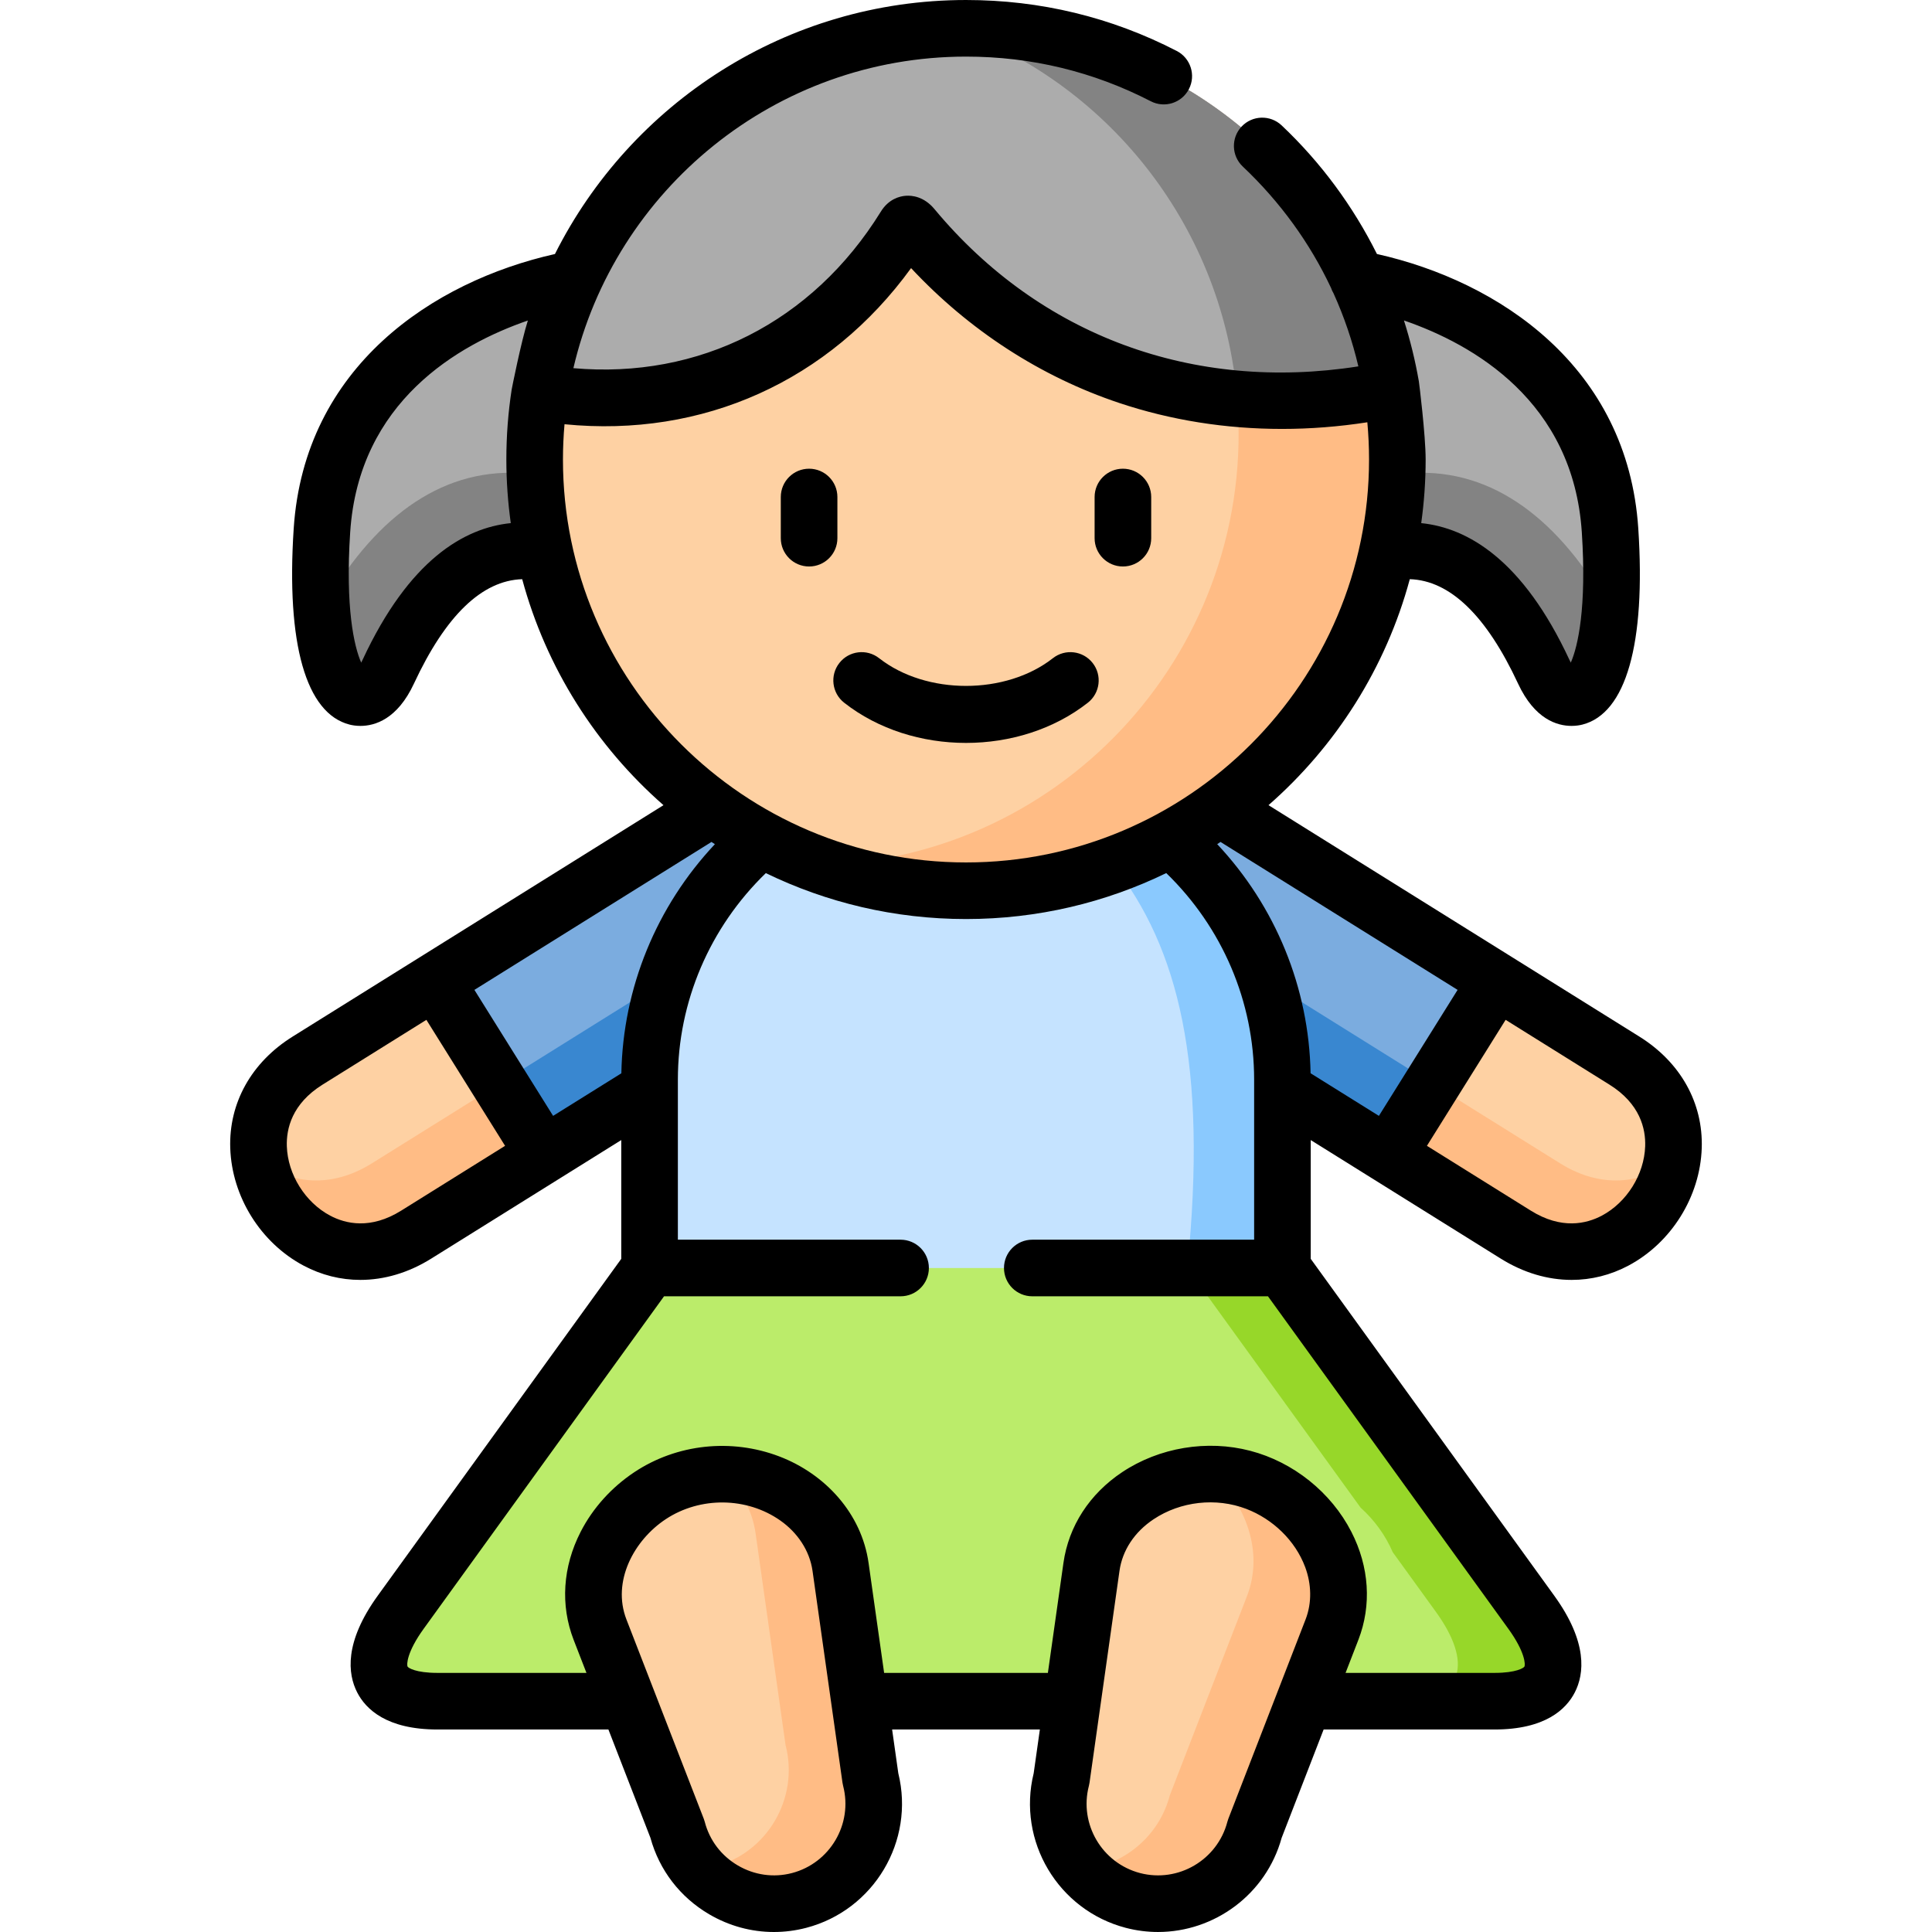 <svg id="Capa_1" enable-background="new 0 0 512.008 512.008" height="512" viewBox="0 0 512.008 512.008" width="512" xmlns="http://www.w3.org/2000/svg"><g><g><path clip-rule="evenodd" d="m256.018 319.54 83.846 16.498 65.925 91.191c9.442 13.039 8.11 23.613-9.726 23.613-102.787 0-177.332 0-280.119 0-17.835 0-19.168-10.573-9.726-23.613l65.925-91.191z" fill="#bbec6a" fill-rule="evenodd"/></g><g><path clip-rule="evenodd" d="m115.378 259.927 21.38 12.132 7.429 33.988-33.884 21.147c-30.51 19.049-59.319-27.071-28.78-46.12z" fill="#fed1a3" fill-rule="evenodd"/></g><g><path clip-rule="evenodd" d="m329.429 391.739c17.523 4.564 30.085 23.273 23.563 40.139l-7.372 18.964-13.1 33.874c-3.686 14.088-18.204 22.592-32.268 18.936-14.092-3.685-22.599-18.199-18.941-32.259l2.921-20.551 5.019-35.575c2.523-17.915 22.655-28.12 40.178-23.528z" fill="#fed1a3" fill-rule="evenodd"/></g><g><path clip-rule="evenodd" d="m222.758 415.267 5.019 35.575 2.921 20.551c3.658 14.06-4.849 28.573-18.941 32.259-14.064 3.657-28.582-4.847-32.24-18.936l-13.128-33.874-7.372-18.964c-6.522-16.866 6.04-35.575 23.563-40.139 13.079-3.422 28.595 1.335 36.167 12.886 2.098 3.203 3.477 6.848 4.011 10.642z" fill="#fed1a3" fill-rule="evenodd"/></g><g><path clip-rule="evenodd" d="m396.631 259.927 33.856 21.147c30.538 19.049 1.73 65.169-28.78 46.12l-33.884-21.147v-33.109z" fill="#fed1a3" fill-rule="evenodd"/></g><g><path clip-rule="evenodd" d="m323.305 214.175 73.326 45.752-28.809 46.12-27.958-17.433c-20.075-12.671-40.378-31.777-29.546-66.246 4.509-2.438 8.847-5.188 12.987-8.193z" fill="#7bacdf" fill-rule="evenodd"/></g><g><path clip-rule="evenodd" d="m115.378 259.927 73.326-45.752c4.14 3.005 8.478 5.754 13.015 8.192-.851 28.148-3.8 54.709-29.574 66.246l-27.958 17.433z" fill="#7bacdf" fill-rule="evenodd"/></g><g><path clip-rule="evenodd" d="m310.318 222.368c18.062 15.421 29.546 38.296 29.546 63.752v2.495 47.424h-83.846-83.874v-47.424-2.495c0-25.455 11.512-48.331 29.574-63.752 39.442-17.575 54.3-25.541 108.6 0z" fill="#c5e3ff" fill-rule="evenodd"/></g><g><path clip-rule="evenodd" d="m152.154 73.916c22.571 24.038 29.036 50.202-7.769 72.596-16.9-3.345-30.879 8.702-41.483 31.493-7.117 15.307-20.444 6.066-17.58-37.446 2.778-42.236 38.449-61.257 66.832-66.643z" fill="#acacac" fill-rule="evenodd"/></g><g><path clip-rule="evenodd" d="m141.748 125.734c.255 7.115 1.134 14.06 2.637 20.778-16.9-3.345-30.879 8.702-41.483 31.493-5.841 12.558-15.85 8.589-17.665-17.263.907-.935 1.758-2.069 2.552-3.402 13.865-22.535 32.04-34.582 53.959-31.606z" fill="#838383" fill-rule="evenodd"/></g><g><path clip-rule="evenodd" d="m256.018 7.5c-63.147 0-114.327 51.166-114.327 114.265 0 63.128 51.181 114.294 114.327 114.294 63.118 0 114.299-51.166 114.299-114.294 0-63.099-51.18-114.265-114.299-114.265z" fill="#fed1a3" fill-rule="evenodd"/></g><g><path clip-rule="evenodd" d="m359.854 73.945c28.383 5.358 64.054 24.378 66.833 66.615 2.864 43.512-10.463 52.753-17.58 37.446-10.605-22.791-24.584-34.838-41.455-31.493-28.695-26.137-20.614-51.223-7.798-72.568z" fill="#acacac" fill-rule="evenodd"/></g><g><path clip-rule="evenodd" d="m217.115 229.284c12.136 4.394 25.236 6.775 38.903 6.775 19.65 0 38.137-4.961 54.3-13.691 4.508-2.438 8.847-5.187 12.987-8.192 22.117-16.129 38.223-40.025 44.347-67.663 1.758-7.965 2.665-16.243 2.665-24.747 0-6.35-.51-12.586-1.503-18.652-13.894 2.92-27.646 3.742-40.945 2.551 5.303 65.253-45.112 121.805-110.754 123.619z" fill="#ffbc85" fill-rule="evenodd"/></g><g><path clip-rule="evenodd" d="m370.261 125.734c-.255 7.115-1.134 14.06-2.609 20.778 16.871-3.345 30.85 8.702 41.455 31.493 5.841 12.558 15.85 8.589 17.694-17.263-.907-.964-1.786-2.069-2.58-3.402-13.866-22.564-32.042-34.582-53.96-31.606z" fill="#838383" fill-rule="evenodd"/></g><g><path clip-rule="evenodd" d="m256.018 7.5c46.049 0 85.717 27.213 103.836 66.445 4.225 9.128 7.259 18.936 8.96 29.169-48.572 10.205-95.5-5.131-126.917-42.889-1.219-1.474-1.758-.737-2.098-.17-21.578 34.866-58.241 50.457-96.747 43.937 1.673-10.573 4.764-20.665 9.102-30.076 12.59-27.241 35.586-48.7 63.912-59.245 12.42-4.648 25.888-7.171 39.952-7.171z" fill="#acacac" fill-rule="evenodd"/></g><g><path clip-rule="evenodd" d="m359.854 73.945c-18.118-39.232-57.787-66.445-103.836-66.445-1.077 0-2.127 0-3.204.028 42.164 15.25 71.455 53.802 75.056 98.136 13.298 1.191 27.051.369 40.945-2.551-1.702-10.233-4.736-20.041-8.961-29.168z" fill="#838383" fill-rule="evenodd"/></g><g><path clip-rule="evenodd" d="m314.656 336.038h25.208v-47.424-2.495c0-25.455-11.484-48.331-29.546-63.752-4.905 2.636-9.981 4.932-15.255 6.86 17.155 21.941 25.038 52.612 19.593 106.811z" fill="#8ac9fe" fill-rule="evenodd"/></g><g><path clip-rule="evenodd" d="m339.864 336.038h-25.208l45.935 63.525c3.686 3.317 6.607 7.37 8.507 11.792l11.484 15.874c9.414 13.039 8.081 23.613-9.726 23.613h25.208c17.835 0 19.168-10.573 9.726-23.613z" fill="#97d729" fill-rule="evenodd"/></g><g><path clip-rule="evenodd" d="m200.244 406.366 6.295 44.476 1.645 11.622c3.658 14.088-4.849 28.602-18.913 32.258-1.361.368-2.722.595-4.083.737 6.408 7.257 16.616 10.772 26.569 8.192 14.092-3.685 22.599-18.199 18.941-32.259l-2.921-20.551-5.019-35.575c-1.586-11.316-10.564-19.823-21.193-23.08-3.109-.953-6.35-1.478-9.601-1.553 4.413 4.181 7.436 9.688 8.28 15.733z" fill="#ffbc85" fill-rule="evenodd"/></g><g><path clip-rule="evenodd" d="m330.479 422.977-10.803 27.865-9.669 24.973c-2.864 10.942-12.306 18.539-22.996 19.616 3.374 3.883 7.911 6.832 13.242 8.221 14.064 3.657 28.582-4.847 32.268-18.936l13.1-33.874 7.372-18.964c5.739-14.842-3.54-30.976-17.034-37.688-4.543-2.26-9.54-3.45-14.61-3.556 8.897 8.03 13.601 20.787 9.13 32.343z" fill="#ffbc85" fill-rule="evenodd"/></g><g><path clip-rule="evenodd" d="m132.391 287.196-33.856 21.118c-11.002 6.86-21.748 5.273-29.603-.454 3.006 17.008 21.833 31.521 41.37 19.332l33.884-21.147z" fill="#ffbc85" fill-rule="evenodd"/></g><g><path clip-rule="evenodd" d="m139.139 282.973-6.748 4.224 11.796 18.851 27.958-17.433v-2.495c0-9.213 1.503-18.085 4.282-26.419z" fill="#3987d0" fill-rule="evenodd"/></g><g><path clip-rule="evenodd" d="m379.618 287.196 33.856 21.118c11.002 6.86 21.748 5.273 29.603-.454-3.006 17.008-21.833 31.521-41.37 19.332l-33.884-21.147z" fill="#ffbc85" fill-rule="evenodd"/></g><g><path clip-rule="evenodd" d="m372.869 282.973 6.749 4.224-11.796 18.851-27.958-17.433v-2.495c0-9.213-1.503-18.085-4.282-26.419z" fill="#3987d0" fill-rule="evenodd"/></g><g><path d="m434.457 274.71-98.286-61.329c17.837-15.623 31.09-36.354 37.447-59.891 10.656.345 20.289 9.626 28.689 27.677 4.407 9.479 10.397 11.207 14.175 11.207 1.253 0 2.263-.19 2.89-.351 11.554-2.956 16.81-21.407 14.799-51.956-2.825-42.936-36.96-65.509-69.26-72.755-6.32-12.653-14.829-24.235-25.256-34.083-3.013-2.845-7.759-2.71-10.603.303-2.844 3.011-2.708 7.758.303 10.602 9.922 9.371 17.788 20.265 23.398 32.183.168.494.388.966.652 1.412 2.811 6.209 5.017 12.685 6.582 19.365-43.782 6.849-84.396-8.101-112.311-41.651-2.803-3.387-5.987-3.681-7.638-3.56-1.588.12-4.555.833-6.635 4.255-18.118 29.254-48.16 44.366-81.444 41.433 10.996-47.255 53.478-82.571 104.059-82.571 17.271 0 33.744 3.982 48.96 11.836 3.681 1.898 8.205.456 10.104-3.226 1.9-3.681.456-8.204-3.225-10.104-17.364-8.962-36.151-13.506-55.839-13.506-47.606 0-88.914 27.438-108.947 67.318-32.292 7.253-66.41 29.826-69.234 72.75-2.011 30.549 3.245 49 14.799 51.956.627.16 1.637.351 2.891.351 3.778 0 9.768-1.729 14.174-11.205 8.402-18.054 18.035-27.333 28.691-27.679 6.357 23.535 19.606 44.268 37.445 59.891l-98.285 61.328c-10.916 6.809-16.94 17.595-16.529 29.594.44 12.845 8.057 25.048 19.404 31.088 4.768 2.539 9.886 3.8 15.068 3.8 6.34 0 12.774-1.888 18.776-5.635l50.373-31.425v31.479l-64.5 89.22c-9.014 12.447-7.964 20.821-5.497 25.654 2.296 4.497 7.854 9.857 21.297 9.857h45.294l11.138 28.706c2.344 8.555 7.856 15.737 15.562 20.259 5.299 3.109 11.19 4.701 17.157 4.701 2.854 0 5.726-.364 8.558-1.101 17.961-4.696 28.833-23.008 24.414-40.963l-1.641-11.603h39.156l-1.641 11.603c-4.418 17.955 6.453 36.268 24.423 40.966 2.85.741 5.711 1.095 8.529 1.095 14.932 0 28.627-9.944 32.765-24.953l11.124-28.71h45.282c13.443 0 19.001-5.36 21.297-9.857 2.467-4.833 3.517-13.207-5.494-25.65l-64.503-89.224v-31.478l50.37 31.424c6.003 3.748 12.438 5.636 18.779 5.636 5.181 0 10.3-1.262 15.067-3.799 11.348-6.041 18.964-18.244 19.404-31.089.411-12-5.613-22.786-16.527-29.595zm-15.254-133.658c1.314 19.97-1.035 30.299-2.921 34.55-.121-.229-.246-.482-.375-.761-12.317-26.47-26.893-34.94-39.264-36.206.768-5.516 1.174-11.146 1.174-16.869 0-6.413-1.753-20.556-1.805-20.734-.951-5.461-2.268-10.844-3.944-16.107 18.348 6.315 44.851 21.41 47.135 56.127zm-283.605-37.811c-.927 6.042-1.407 12.228-1.407 18.524 0 5.723.406 11.353 1.174 16.868-12.372 1.265-26.946 9.735-39.265 36.209-.129.277-.254.529-.375.759-1.886-4.25-4.235-14.58-2.921-34.55 2.282-34.686 28.74-49.785 47.086-56.11-1.788 5.623-4.275 18.133-4.292 18.3zm250.687 159.092-20.857 33.389-18.105-11.295c-.422-22.661-9.274-44.236-24.746-60.714.294-.193.583-.392.875-.587zm-237.094-140.567c0-3.146.145-6.259.413-9.337 36.692 3.63 70.116-11.436 91.844-41.376 15.374 16.466 34.275 28.741 55.093 35.714 13.712 4.593 28.305 6.903 43.195 6.903 7.493 0 15.061-.589 22.63-1.762.294 3.256.45 6.543.45 9.858 0 58.886-47.91 106.793-106.799 106.793-58.903 0-106.826-47.908-106.826-106.793zm-42.861 199.065c-8.115 5.066-14.731 3.514-18.854 1.32-6.6-3.514-11.206-10.892-11.461-18.36-.16-4.665 1.354-11.288 9.477-16.354l27.506-17.163 20.855 33.388zm40.25-25.109-20.856-33.389 62.831-39.205c.298.199.599.396.899.592-15.488 16.49-24.366 38.065-24.785 60.719zm63.288 200.671c-4.867 1.266-9.959.547-14.338-2.022-4.381-2.571-7.49-6.669-8.754-11.539-.073-.281-.162-.558-.267-.828l-20.498-52.83c-3.89-10.06 1.975-21.008 10.461-26.596 9.089-5.985 21.434-5.889 30.36.409 4.457 3.145 7.731 7.874 8.5 13.332l7.939 56.126c.04.282.096.562.168.838 2.628 10.098-3.464 20.467-13.571 23.11zm136.131-67.225-20.472 52.838c-.103.266-.19.536-.262.812-2.646 10.113-13.019 16.198-23.115 13.578-10.116-2.646-16.208-13.015-13.58-23.114.072-.276.128-.556.168-.838l7.94-56.131c.769-5.461 3.98-10.323 9.04-13.69 7.145-4.756 16.551-5.813 24.567-2.744 7.004 2.681 12.974 8.368 15.608 15.437 1.656 4.445 1.829 9.397.106 13.852zm53.716 2.459c4.537 6.267 4.531 9.558 4.287 10.037-.17.333-2.117 1.678-7.938 1.678h-39.47l3.394-8.759c3.553-9.188 2.895-19.352-1.853-28.616-5.37-10.479-15.394-18.511-26.804-21.482-11.427-2.994-24.109-.883-33.925 5.65-8.674 5.772-14.208 14.326-15.582 24.081l-4.12 29.126h-43.4l-4.119-29.121c-1.852-13.146-11.507-23.625-23.711-28.264-12.675-4.818-27.117-3.312-38.411 4.219-5.948 3.966-10.926 9.42-14.19 15.791-4.748 9.265-5.406 19.428-1.85 28.624l3.395 8.751h-39.474c-5.821 0-7.768-1.345-7.938-1.678-.245-.479-.25-3.771 4.29-10.041l63.68-88.085h62.688c4.142 0 7.5-3.357 7.5-7.5s-3.358-7.5-7.5-7.5h-59.021v-42.419c0-20.642 8.442-40.325 23.311-54.734 16.049 7.796 34.054 12.174 53.063 12.174 19.008 0 37.011-4.38 53.058-12.178 14.854 14.397 23.287 34.081 23.287 54.738v42.419h-58.792c-4.142 0-7.5 3.357-7.5 7.5s3.358 7.5 7.5 7.5h62.461zm36.278-127.837c-.256 7.47-4.862 14.848-11.461 18.361-4.122 2.193-10.738 3.747-18.855-1.321l-27.521-17.169 20.856-33.388 27.506 17.164c8.121 5.066 9.635 11.689 9.475 16.353z"/><path d="m297.587 150.129c4.142 0 7.5-3.357 7.5-7.5v-10.914c0-4.143-3.358-7.5-7.5-7.5s-7.5 3.357-7.5 7.5v10.914c0 4.142 3.358 7.5 7.5 7.5z"/><path d="m214.422 150.129c4.142 0 7.5-3.357 7.5-7.5v-10.914c0-4.143-3.358-7.5-7.5-7.5s-7.5 3.357-7.5 7.5v10.914c0 4.142 3.358 7.5 7.5 7.5z"/><path d="m223.715 186.229c9.053 7.104 20.671 10.655 32.29 10.655s23.236-3.552 32.29-10.655c3.259-2.557 3.828-7.271 1.271-10.53s-7.271-3.826-10.53-1.271c-12.484 9.795-33.577 9.795-46.062 0-3.258-2.557-7.973-1.989-10.53 1.271-2.558 3.259-1.988 7.974 1.271 10.53z"/></g></g></svg>